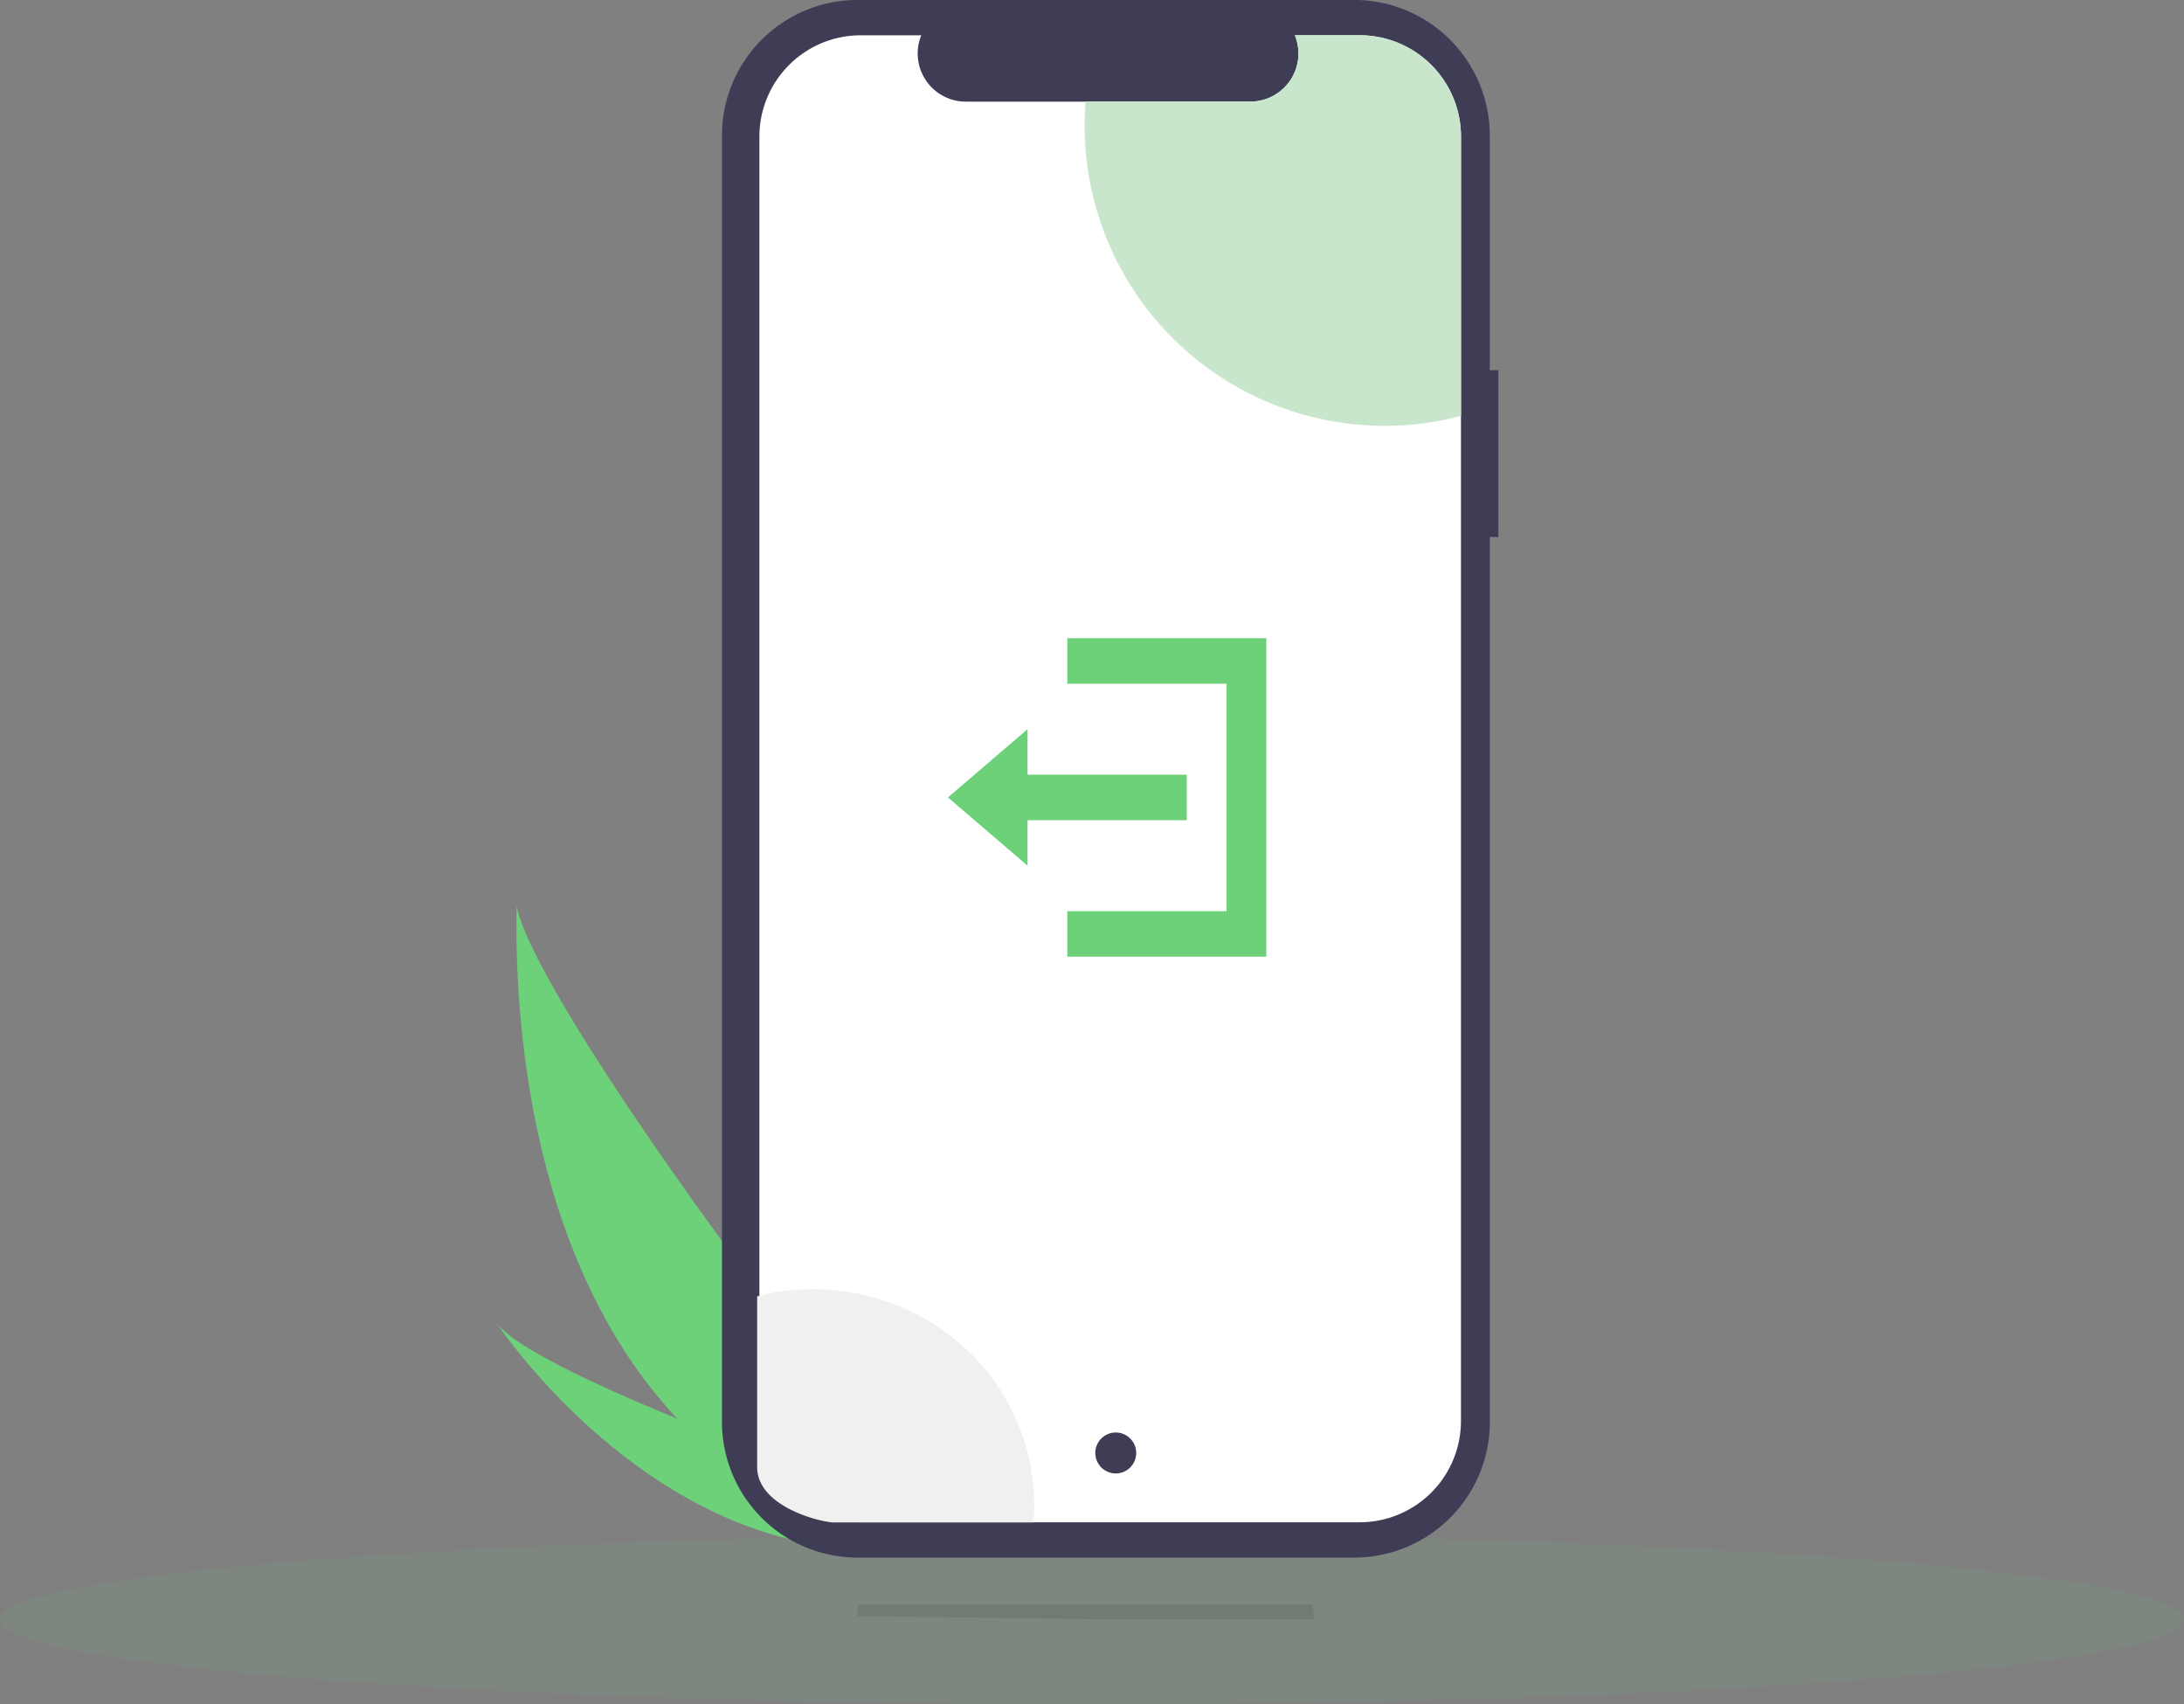 <svg xmlns="http://www.w3.org/2000/svg" width="266.777" height="208.12" viewBox="0 0 266.777 208.12">
  <rect x="0" y="0" width="266.777" height="208.12" fill="#808080" stroke="none"/>
  <g id="logout" transform="translate(-94.417 -73.416)">
    <g id="undraw_monitor_iqpq" transform="translate(94.417 137.737)">
      <ellipse id="Ellipse_290" data-name="Ellipse 290" cx="133.388" cy="10.357" rx="133.388" ry="10.357" transform="translate(0 123.085)" fill="#6dd179" opacity="0.1"/>
      <path id="Path_2707" data-name="Path 2707" d="M389.492,664.6H361.581l-27.961-.358.163-1.434h55.433Z" transform="translate(-228.912 -531.207)" opacity="0.1"/>
    </g>
    <g id="Group_2070" data-name="Group 2070" transform="translate(182.604 73.416)">
      <path id="Path_133" data-name="Path 133" d="M835.115,565.177a74.934,74.934,0,0,0,16.35,13.191c.139.085.279.165.421.248l9.782-8.658c-.1-.1-.216-.2-.339-.32-7.289-6.921-43.473-55.311-45.884-67.095C815.611,503.525,813.269,542.024,835.115,565.177Z" transform="translate(-840.536 -391.902)" fill="#6dd179"/>
      <path id="Path_134" data-name="Path 134" d="M863.9,672.908c.185.044.373.085.562.123l7.339-6.5-.5-.175c-3.149-1.115-12.527-4.481-21.86-8.314-10.028-4.121-20.008-8.777-22.155-11.76C827.739,646.979,841.922,667.994,863.9,672.908Z" transform="translate(-854.854 -484.771)" fill="#6dd179"/>
      <path id="Path_2745" data-name="Path 2745" d="M716.949,235.134H715.9V206.5a16.57,16.57,0,0,0-16.57-16.57H638.677a16.57,16.57,0,0,0-16.57,16.57V363.571a16.57,16.57,0,0,0,16.57,16.57h60.656a16.57,16.57,0,0,0,16.57-16.57V255.513h1.045Z" transform="translate(-622.107 -189.934)" fill="#3f3d56"/>
      <path id="Path_2746" data-name="Path 2746" d="M720.724,214.49V371.328A12.372,12.372,0,0,1,708.348,383.7H647.4a12.371,12.371,0,0,1-12.372-12.373V214.49A12.371,12.371,0,0,1,647.4,202.118h7.4a5.882,5.882,0,0,0,5.445,8.1h34.749a5.876,5.876,0,0,0,5.445-8.1h7.914A12.372,12.372,0,0,1,720.724,214.49Z" transform="translate(-630.454 -197.806)" fill="#fff"/>
      <path id="Path_4468" data-name="Path 4468" d="M747.28,223.831V202.985a27.48,27.48,0,0,1,23.33,4.611,26.148,26.148,0,0,1,10.512,20.864q0,1.079-.089,2.136h-24.4C755.195,230.6,747.28,228.747,747.28,223.831Z" transform="translate(-742.979 -44.683)" fill="#f0f0f0"/>
      <path id="Path_2751" data-name="Path 2751" d="M793.249,214.49V248.6a36.645,36.645,0,0,1-45.968-35.419q0-1.5.121-2.97h20.112a5.875,5.875,0,0,0,5.445-8.1h7.915A12.372,12.372,0,0,1,793.249,214.49Z" transform="translate(-702.979 -197.806)" fill="#f0f0f0"/>
      <path id="Path_2818" data-name="Path 2818" d="M793.249,214.49V248.6a36.645,36.645,0,0,1-45.968-35.419q0-1.5.121-2.97h20.112a5.875,5.875,0,0,0,5.445-8.1h7.915A12.372,12.372,0,0,1,793.249,214.49Z" transform="translate(-702.979 -197.806)" fill="rgba(109,209,121,0.3)"/>
    </g>
    <circle id="Ellipse_345" data-name="Ellipse 345" cx="2.5" cy="2.5" r="2.5" transform="translate(228.208 248.348)" fill="#3f3d56"/>
    <path id="Icon_open-account-logout" data-name="Icon open-account-logout" d="M14.584,0V5.556H34.03v27.78H14.584v5.556H38.891V0ZM9.723,11.112,0,19.446,9.723,27.78V22.224H29.169V16.668H9.723Z" transform="translate(210.208 151.348)" fill="#6dd179"/>
  </g>
</svg>

